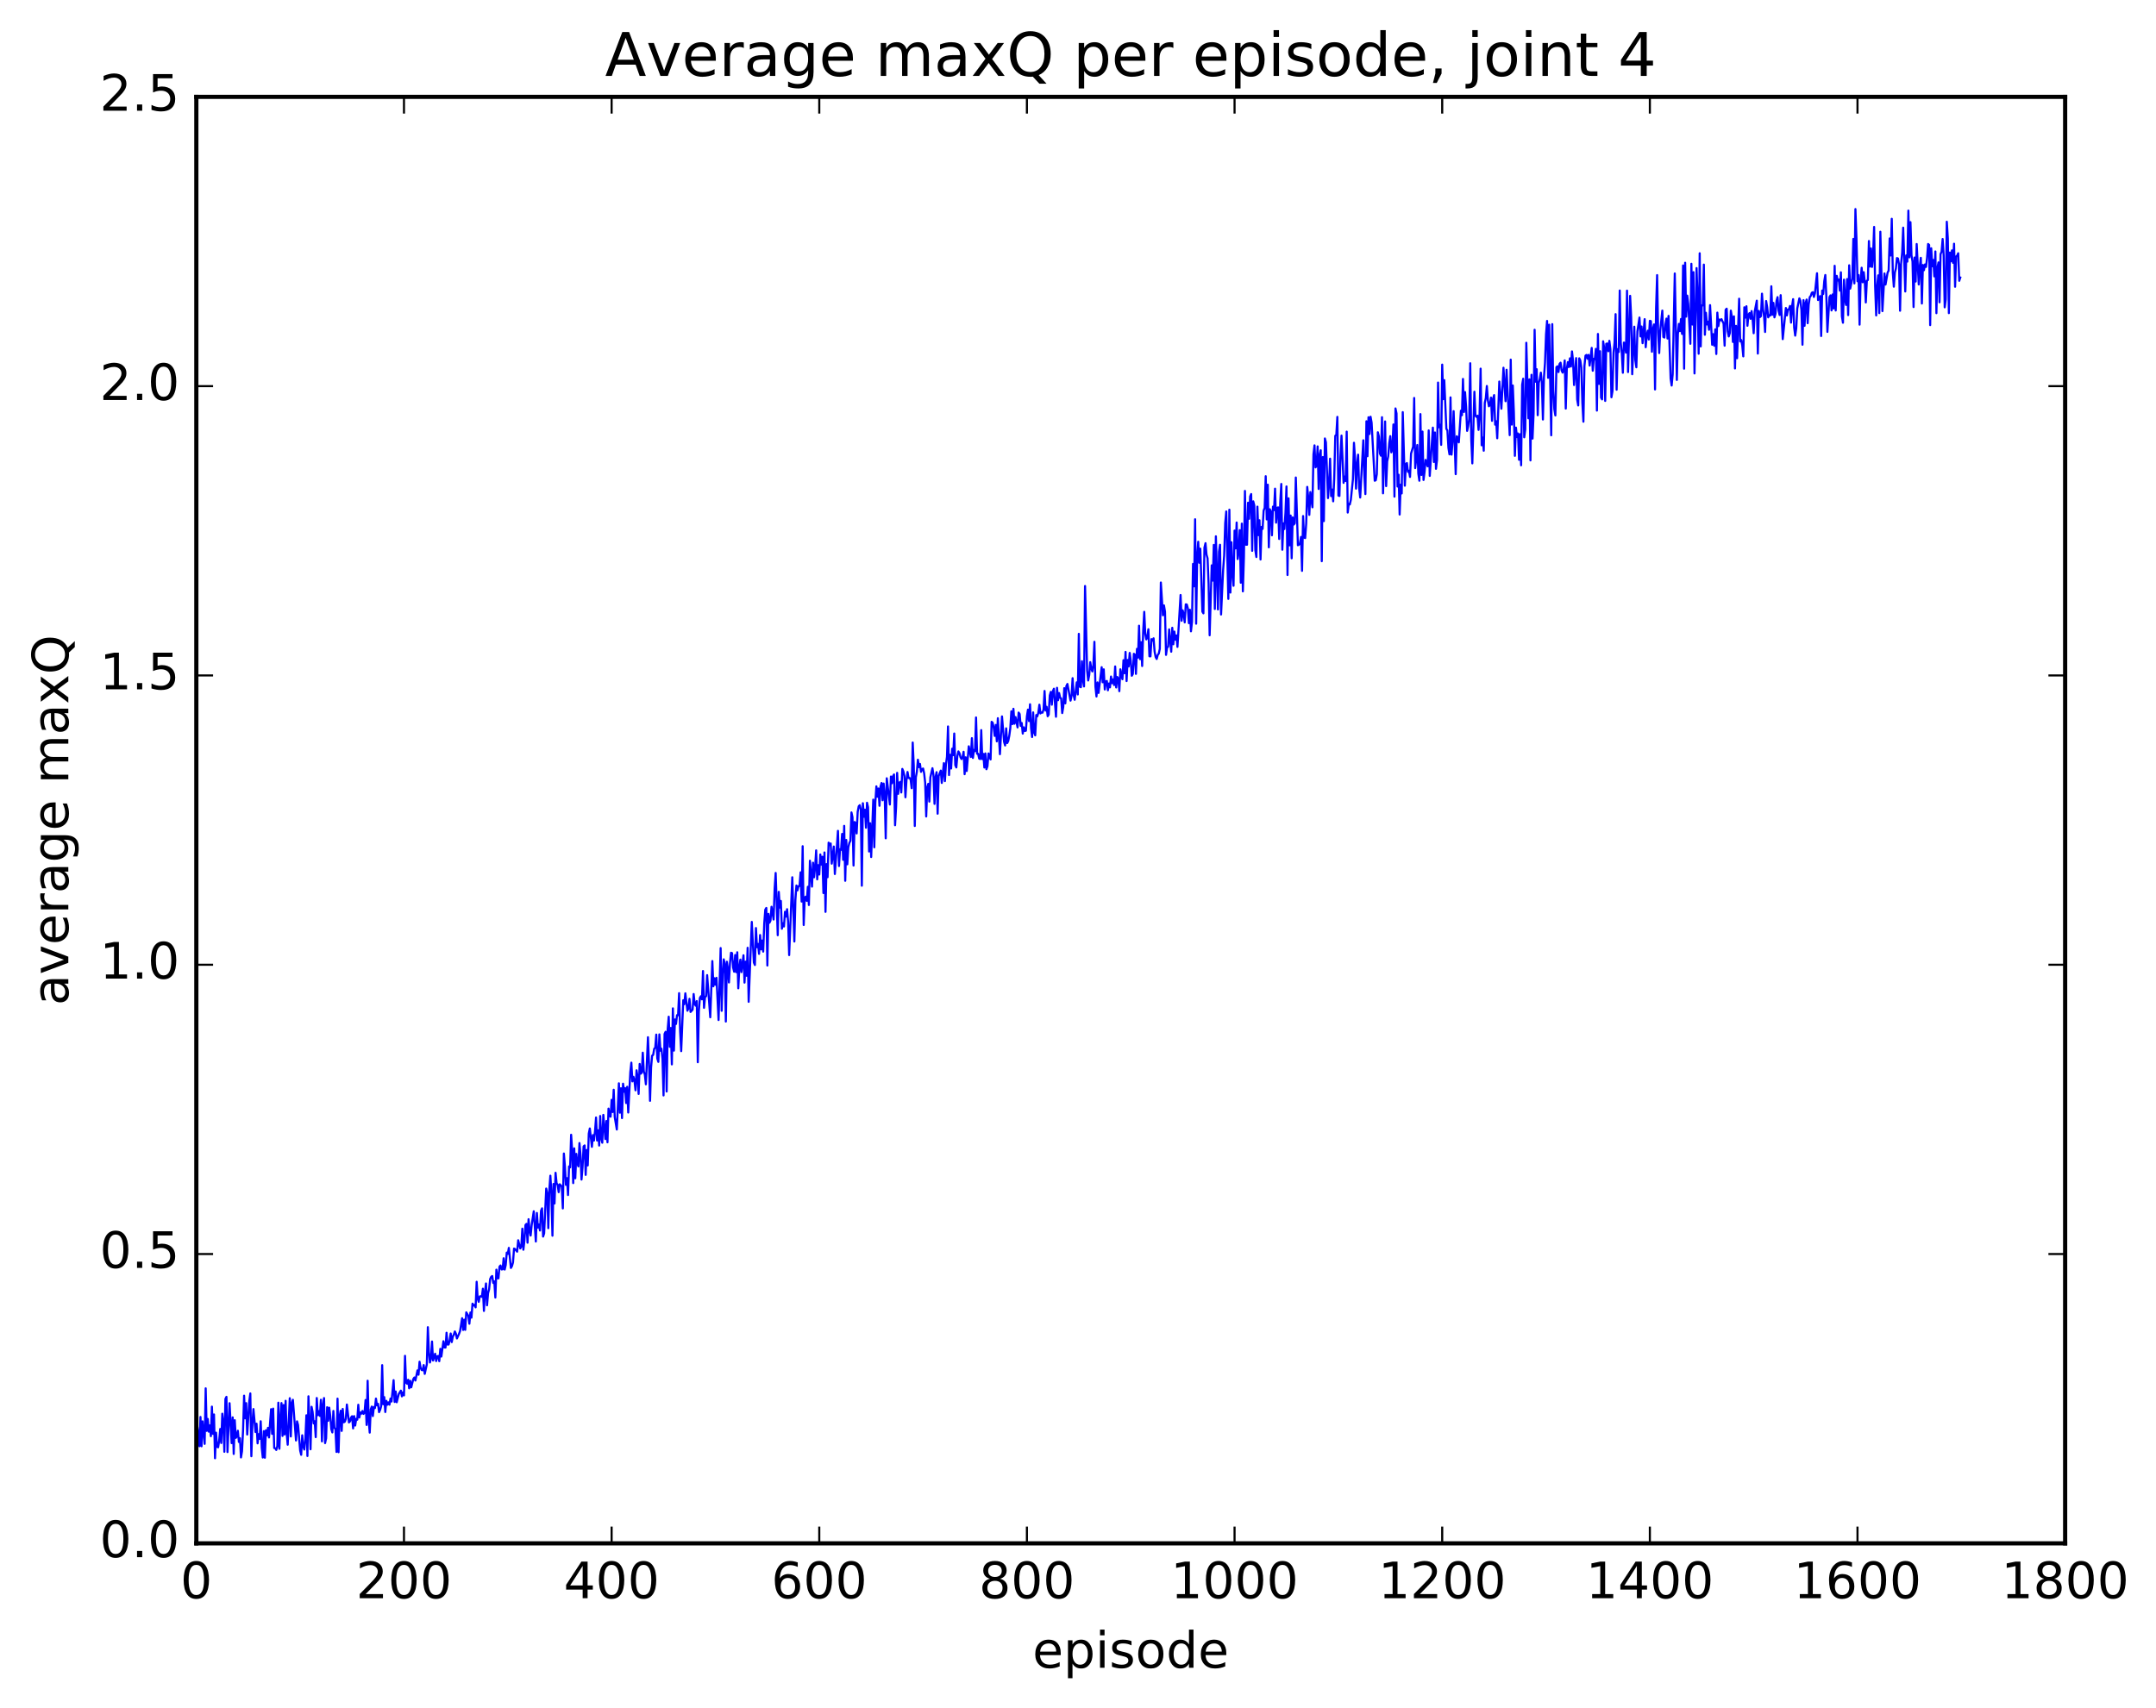 <?xml version="1.0" encoding="utf-8" standalone="no"?>
<!DOCTYPE svg PUBLIC "-//W3C//DTD SVG 1.1//EN"
  "http://www.w3.org/Graphics/SVG/1.1/DTD/svg11.dtd">
<!-- Created with matplotlib (http://matplotlib.org/) -->
<svg height="408pt" version="1.1" viewBox="0 0 515 408" width="515pt" xmlns="http://www.w3.org/2000/svg" xmlns:xlink="http://www.w3.org/1999/xlink">
 <defs>
  <style type="text/css">
*{stroke-linecap:butt;stroke-linejoin:round;stroke-miterlimit:100000;}
  </style>
 </defs>
 <g id="figure_1">
  <g id="patch_1">
   <path d="M 0 408.169 
L 515.768 408.169 
L 515.768 0 
L 0 0 
z
" style="fill:#ffffff;"/>
  </g>
  <g id="axes_1">
   <g id="patch_2">
    <path d="M 46.898 368.742 
L 493.298 368.742 
L 493.298 23.142 
L 46.898 23.142 
z
" style="fill:#ffffff;"/>
   </g>
   <g id="line2d_1">
    <path clip-path="url(#p3b4a890495)" d="M 46.898 339.194 
L 47.394 342.597 
L 47.642 345.541 
L 47.889 338.553 
L 48.138 345.552 
L 48.386 339.596 
L 48.882 344.981 
L 49.13 331.711 
L 49.377 341.875 
L 49.626 339.018 
L 49.873 342.065 
L 50.121 340.564 
L 50.37 343.141 
L 50.617 336.08 
L 50.865 342.589 
L 51.114 337.949 
L 51.361 348.415 
L 51.609 342.302 
L 51.858 345.696 
L 52.105 345.796 
L 52.353 344.196 
L 52.602 341.415 
L 52.849 344.772 
L 53.097 337.769 
L 53.346 339.78 
L 53.593 346.869 
L 53.842 334.247 
L 54.09 333.742 
L 54.337 346.937 
L 54.834 335.26 
L 55.33 344.804 
L 55.578 338.645 
L 55.825 347.389 
L 56.074 339.32 
L 56.322 343.55 
L 56.569 343.234 
L 56.818 341.841 
L 57.066 344.526 
L 57.313 343.624 
L 57.562 348.222 
L 57.809 346.752 
L 58.057 341.798 
L 58.306 333.464 
L 58.553 338.877 
L 58.801 335.246 
L 59.05 342.745 
L 59.545 334.784 
L 59.794 332.925 
L 60.041 347.928 
L 60.289 340.211 
L 60.538 336.663 
L 61.033 342.146 
L 61.282 340.154 
L 61.529 344.853 
L 61.778 342.653 
L 62.026 343.782 
L 62.273 339.578 
L 62.522 345.901 
L 62.77 348.244 
L 63.017 341.928 
L 63.266 348.289 
L 63.514 341.723 
L 63.761 342.96 
L 64.01 341.14 
L 64.257 343.448 
L 64.754 336.693 
L 65.001 342.584 
L 65.249 336.554 
L 65.498 345.971 
L 65.746 346.025 
L 65.993 346.433 
L 66.242 345.523 
L 66.49 335.137 
L 66.737 346.146 
L 66.986 339.111 
L 67.234 335.23 
L 67.481 343.084 
L 67.73 335.696 
L 67.978 342.727 
L 68.225 334.686 
L 68.474 342.462 
L 68.722 345.184 
L 69.218 334.066 
L 69.466 343.206 
L 69.713 335.199 
L 69.962 334.45 
L 70.706 344.163 
L 70.954 339.597 
L 71.201 340.476 
L 71.698 346.563 
L 71.945 347.592 
L 72.194 342.927 
L 72.442 345.588 
L 72.689 346.335 
L 72.938 343.869 
L 73.186 338.148 
L 73.433 347.874 
L 73.681 333.608 
L 74.177 346.27 
L 74.425 336.119 
L 74.674 337.358 
L 74.921 340.097 
L 75.169 339.579 
L 75.418 343.369 
L 75.665 334.021 
L 75.913 338.127 
L 76.162 337.155 
L 76.409 338.305 
L 76.657 334.443 
L 76.906 344.381 
L 77.153 335.723 
L 77.401 334.032 
L 77.65 344.797 
L 77.897 343.673 
L 78.145 336.217 
L 78.394 339.465 
L 78.641 336.332 
L 78.889 338.315 
L 79.138 341.466 
L 79.385 342.249 
L 79.633 337.111 
L 79.882 341.162 
L 80.129 341.42 
L 80.377 346.903 
L 80.626 334.169 
L 80.874 346.966 
L 81.121 338.404 
L 81.37 337.06 
L 81.618 341.885 
L 81.865 336.632 
L 82.114 339.822 
L 82.362 339.682 
L 82.609 338.998 
L 82.858 335.578 
L 83.353 339.853 
L 83.602 339.599 
L 83.85 338.684 
L 84.097 338.376 
L 84.346 341.284 
L 84.594 338.346 
L 84.841 340.602 
L 85.09 338.984 
L 85.338 339.206 
L 85.585 335.631 
L 85.834 338.68 
L 86.082 337.477 
L 86.329 337.758 
L 86.578 337.117 
L 86.826 337.818 
L 87.073 337.549 
L 87.322 334.498 
L 87.57 340.458 
L 87.817 329.892 
L 88.066 339.395 
L 88.314 342.289 
L 88.561 336.736 
L 88.809 336.07 
L 89.058 338.331 
L 89.305 336.176 
L 89.553 336.424 
L 89.802 334.158 
L 90.049 335.781 
L 90.297 335.409 
L 90.546 337.401 
L 90.793 336.867 
L 91.041 335.996 
L 91.29 326.167 
L 91.537 335.516 
L 91.785 333.808 
L 92.034 337.37 
L 92.281 334.694 
L 92.529 335.626 
L 92.778 335.057 
L 93.025 335.619 
L 93.273 334.155 
L 93.522 334.86 
L 94.017 329.757 
L 94.266 334.965 
L 94.513 332.467 
L 94.761 335.036 
L 95.257 333.065 
L 95.754 332.256 
L 96.001 333.629 
L 96.249 332.679 
L 96.498 333.396 
L 96.746 323.944 
L 96.993 330.355 
L 97.242 330.609 
L 97.49 329.655 
L 97.737 331.7 
L 97.986 329.911 
L 98.234 331.466 
L 98.73 329.481 
L 98.978 329.12 
L 99.225 329.842 
L 99.722 327.42 
L 99.969 328.455 
L 100.218 325.352 
L 100.466 326.793 
L 100.713 327.324 
L 100.962 327.391 
L 101.21 326.147 
L 101.457 328.253 
L 101.954 325.977 
L 102.201 317.098 
L 102.45 323.109 
L 102.698 325.532 
L 102.945 324.521 
L 103.194 320.524 
L 103.442 325.06 
L 103.938 323.442 
L 104.186 325.188 
L 104.433 324.055 
L 104.681 323.977 
L 104.93 325.222 
L 105.177 322.271 
L 105.425 324.117 
L 105.921 320.453 
L 106.169 321.949 
L 106.418 321.96 
L 106.665 318.428 
L 106.913 321.255 
L 107.162 321.237 
L 107.409 320.215 
L 107.657 318.606 
L 107.906 320.665 
L 108.153 319.37 
L 108.401 318.888 
L 108.65 318.122 
L 108.897 318.64 
L 109.145 319.79 
L 109.641 318.705 
L 109.889 318.042 
L 110.385 314.957 
L 110.633 317.758 
L 110.882 315.302 
L 111.129 317.736 
L 111.377 313.553 
L 111.874 314.391 
L 112.121 316.275 
L 112.37 313.587 
L 112.618 314.823 
L 112.865 311.481 
L 113.114 311.931 
L 113.362 311.76 
L 113.609 312.366 
L 113.858 306.248 
L 114.106 310.253 
L 114.353 311.044 
L 114.602 309.746 
L 114.85 309.696 
L 115.097 309.85 
L 115.346 307.904 
L 115.594 313.215 
L 115.841 308.699 
L 116.09 306.653 
L 116.338 311.866 
L 116.585 308.955 
L 116.834 308.051 
L 117.082 305.59 
L 117.329 305.065 
L 117.578 304.875 
L 117.826 306.529 
L 118.073 306.152 
L 118.322 310.013 
L 118.57 303.354 
L 118.817 305.411 
L 119.066 305.429 
L 119.314 302.635 
L 119.561 302.357 
L 119.809 303.305 
L 120.058 303.264 
L 120.305 300.63 
L 120.553 303.333 
L 120.802 302.241 
L 121.049 299.277 
L 121.297 299.589 
L 121.546 298.152 
L 122.041 302.944 
L 122.29 302.508 
L 122.537 301.632 
L 122.785 298.315 
L 123.034 298.444 
L 123.529 299.058 
L 123.778 296.328 
L 124.273 298.283 
L 124.522 297.823 
L 124.769 293.563 
L 125.017 298.593 
L 125.266 296.438 
L 125.513 292.691 
L 125.761 292.415 
L 126.01 296.915 
L 126.257 291.298 
L 126.505 293.993 
L 126.754 295.204 
L 127.001 292.684 
L 127.498 289.409 
L 127.993 296.632 
L 128.242 289.808 
L 128.489 293.303 
L 128.738 292.561 
L 128.986 294.003 
L 129.233 289.282 
L 129.482 288.702 
L 129.73 295.447 
L 129.977 294.682 
L 130.474 283.975 
L 130.721 285.109 
L 130.97 293.443 
L 131.218 284.245 
L 131.465 280.903 
L 131.714 285.205 
L 131.962 295.244 
L 132.209 282.879 
L 132.458 287.543 
L 132.706 280.209 
L 132.953 282.728 
L 133.202 283.072 
L 133.45 284.839 
L 133.697 282.954 
L 134.194 283.478 
L 134.441 288.72 
L 134.69 275.606 
L 134.938 278.604 
L 135.185 283.095 
L 135.434 281.489 
L 135.681 285.525 
L 135.929 278.685 
L 136.178 278.929 
L 136.425 271.125 
L 136.673 274.969 
L 136.922 282.673 
L 137.169 274.373 
L 137.417 281.526 
L 137.666 275.689 
L 137.913 278.019 
L 138.161 278.687 
L 138.41 273.109 
L 138.657 275.864 
L 138.905 281.828 
L 139.154 278.825 
L 139.401 273.897 
L 139.649 273.676 
L 139.898 280.715 
L 140.145 274.767 
L 140.393 278.452 
L 140.642 270.848 
L 140.889 269.619 
L 141.386 274.01 
L 141.633 271.2 
L 141.881 272.504 
L 142.13 270.276 
L 142.377 266.998 
L 142.625 272.495 
L 142.874 270.05 
L 143.121 273.703 
L 143.369 266.64 
L 143.618 272.021 
L 143.865 273.026 
L 144.113 266.376 
L 144.609 272.15 
L 144.857 267.832 
L 145.106 272.928 
L 145.353 264.875 
L 145.601 266.658 
L 145.85 266.808 
L 146.097 262.784 
L 146.345 265.681 
L 146.594 260.367 
L 146.841 266.884 
L 147.338 269.87 
L 147.833 258.829 
L 148.082 265.851 
L 148.329 260.008 
L 148.577 267.14 
L 148.826 258.92 
L 149.073 260.853 
L 149.321 259.968 
L 149.57 263.549 
L 149.817 259.661 
L 150.065 265.812 
L 150.561 256.158 
L 150.81 253.895 
L 151.058 258.374 
L 151.305 257.276 
L 151.554 258.182 
L 151.802 260.501 
L 152.049 255.722 
L 152.298 257.314 
L 152.546 261.369 
L 152.793 254.206 
L 153.042 256.539 
L 153.29 256.303 
L 153.537 251.516 
L 153.786 255.991 
L 154.034 256.762 
L 154.281 259.071 
L 154.778 247.82 
L 155.025 254.015 
L 155.274 263.016 
L 155.522 255.039 
L 155.769 252.229 
L 156.018 252.049 
L 156.266 250.571 
L 156.513 250.347 
L 156.762 247.193 
L 157.01 252.893 
L 157.257 253.709 
L 157.506 247.14 
L 157.754 251.05 
L 158.001 250.56 
L 158.25 252.985 
L 158.498 261.729 
L 158.745 247.04 
L 158.994 246.515 
L 159.242 260.787 
L 159.489 245.915 
L 159.738 242.918 
L 159.986 250.112 
L 160.233 245.614 
L 160.482 254.31 
L 160.73 240.92 
L 160.977 251.024 
L 161.226 243.575 
L 161.474 244.654 
L 161.721 242.549 
L 161.97 242.577 
L 162.218 237.291 
L 162.465 246.462 
L 162.714 251.146 
L 163.209 238.98 
L 163.458 239.94 
L 163.706 237.327 
L 164.202 241.489 
L 164.45 240.906 
L 164.697 238.645 
L 164.946 241.781 
L 165.441 241.248 
L 165.69 237.496 
L 165.938 239.838 
L 166.185 240.288 
L 166.434 239.18 
L 166.681 253.796 
L 166.929 241.683 
L 167.178 238.447 
L 167.425 238.025 
L 167.673 238.772 
L 167.922 232.004 
L 168.169 240.799 
L 168.417 238.186 
L 168.666 238.021 
L 168.913 232.982 
L 169.657 243.056 
L 170.154 229.622 
L 170.401 235.651 
L 170.649 233.72 
L 170.898 235.279 
L 171.145 233.626 
L 171.642 243.712 
L 172.137 226.518 
L 172.386 241.508 
L 172.633 232.712 
L 172.881 229.21 
L 173.13 230.387 
L 173.377 244.074 
L 173.625 229.781 
L 173.874 231.411 
L 174.121 234.739 
L 174.369 230.119 
L 174.618 227.635 
L 174.865 227.73 
L 175.113 231.155 
L 175.362 232.168 
L 175.609 228.179 
L 175.857 232.285 
L 176.106 227.522 
L 176.353 236.132 
L 176.601 231.158 
L 176.85 229.281 
L 177.097 232.263 
L 177.594 228.238 
L 177.841 234.772 
L 178.089 229.76 
L 178.338 233.136 
L 178.585 226.451 
L 178.833 239.359 
L 179.577 220.269 
L 180.073 229.967 
L 180.321 230.565 
L 180.57 221.734 
L 180.817 226.31 
L 181.065 225.526 
L 181.314 227.906 
L 181.561 223.406 
L 181.81 226.833 
L 182.058 224.716 
L 182.305 227.364 
L 182.554 220.601 
L 182.802 217.341 
L 183.049 216.934 
L 183.298 230.687 
L 183.546 218.348 
L 183.793 220.47 
L 184.042 219.96 
L 184.29 216.648 
L 184.786 219.697 
L 185.034 212.335 
L 185.281 208.573 
L 185.778 223.445 
L 186.025 213.085 
L 186.274 216.842 
L 186.522 215.261 
L 186.769 221.901 
L 187.018 220.578 
L 187.266 221.362 
L 187.513 217.844 
L 187.762 219.012 
L 188.01 217.228 
L 188.257 220.265 
L 188.506 228.195 
L 189.25 209.601 
L 189.745 224.953 
L 189.994 215.018 
L 190.242 211.568 
L 190.489 212.737 
L 190.738 211.738 
L 190.986 211.684 
L 191.233 208.42 
L 191.482 215.408 
L 191.73 202.182 
L 191.977 221.008 
L 192.226 214.452 
L 192.474 214.236 
L 192.721 215.253 
L 192.97 211.875 
L 193.218 216.231 
L 193.465 205.65 
L 193.962 211.835 
L 194.209 206.119 
L 194.458 209.605 
L 194.706 207.159 
L 194.953 203.177 
L 195.202 210.1 
L 195.45 206.703 
L 195.697 208.95 
L 195.946 204.154 
L 196.194 206.574 
L 196.441 204.695 
L 196.69 213.373 
L 196.938 203.672 
L 197.185 217.87 
L 197.434 206.463 
L 197.681 209.584 
L 197.929 201.328 
L 198.178 201.9 
L 198.425 201.527 
L 198.673 206.352 
L 199.169 202.259 
L 199.417 208.825 
L 199.913 202.084 
L 200.161 198.511 
L 200.41 206.915 
L 200.657 202.905 
L 200.905 203.054 
L 201.154 199.243 
L 201.401 205.437 
L 201.649 197.32 
L 201.898 210.443 
L 202.145 200.687 
L 202.393 206.512 
L 202.642 202.46 
L 202.889 201.388 
L 203.137 200.889 
L 203.386 194.109 
L 203.633 195.274 
L 203.881 206.798 
L 204.13 196.398 
L 204.377 196.622 
L 204.625 199.133 
L 204.874 193.968 
L 205.121 192.647 
L 205.369 192.377 
L 205.618 193.388 
L 205.865 211.618 
L 206.113 191.913 
L 206.362 195.149 
L 206.609 193.452 
L 206.857 197.759 
L 207.106 191.802 
L 207.353 192.875 
L 207.601 203.445 
L 207.85 196.684 
L 208.097 204.767 
L 208.594 191.052 
L 208.841 202.441 
L 209.089 191.741 
L 209.338 187.882 
L 209.585 190.373 
L 209.833 188.397 
L 210.082 192.526 
L 210.329 187.943 
L 210.577 187.079 
L 210.826 191.202 
L 211.073 187.218 
L 211.321 189.667 
L 211.57 200.292 
L 211.817 185.95 
L 212.561 192.219 
L 212.81 185.536 
L 213.058 187.145 
L 213.305 185.468 
L 213.554 185.038 
L 213.802 197.171 
L 214.049 192.807 
L 214.298 184.656 
L 214.546 189.668 
L 214.793 187.036 
L 215.042 186.804 
L 215.29 189.341 
L 215.537 183.717 
L 215.786 184.298 
L 216.034 185.395 
L 216.281 190.493 
L 216.53 186.38 
L 216.778 184.445 
L 217.025 185.88 
L 217.274 185.868 
L 217.522 186.284 
L 217.769 188.321 
L 218.018 177.41 
L 218.266 182.902 
L 218.513 197.351 
L 218.762 185.736 
L 219.01 184.356 
L 219.257 181.516 
L 219.506 183.291 
L 219.754 182.519 
L 220.001 184.417 
L 220.25 183.763 
L 220.498 183.619 
L 220.745 184.735 
L 220.994 187.005 
L 221.242 195.075 
L 221.489 188.11 
L 221.738 187.281 
L 221.986 191.524 
L 222.233 185.727 
L 222.73 183.545 
L 222.977 185.213 
L 223.226 192.065 
L 223.474 185.669 
L 223.721 184.488 
L 223.97 194.413 
L 224.218 185.402 
L 224.714 184.116 
L 224.962 187.068 
L 225.458 182.333 
L 225.706 186.63 
L 225.953 182.618 
L 226.202 180.83 
L 226.45 173.568 
L 226.697 185.176 
L 226.946 180.325 
L 227.194 183.615 
L 227.441 178.888 
L 227.69 180.431 
L 227.938 175.255 
L 228.185 182.808 
L 228.434 183.362 
L 228.681 180.655 
L 228.929 179.529 
L 229.178 179.929 
L 229.425 180.898 
L 229.673 181.355 
L 229.922 180.923 
L 230.169 179.621 
L 230.417 184.974 
L 230.666 180.932 
L 230.913 184.217 
L 231.41 178.31 
L 231.905 180.861 
L 232.154 176.363 
L 232.401 181.094 
L 232.649 179.165 
L 232.898 179.488 
L 233.145 171.419 
L 233.393 180.095 
L 233.642 180.095 
L 233.889 181.244 
L 234.137 181.359 
L 234.386 174.439 
L 234.633 181.362 
L 234.881 180.125 
L 235.13 183.379 
L 235.377 180.012 
L 235.625 183.787 
L 235.874 183.091 
L 236.121 180.017 
L 236.618 181.449 
L 236.865 172.462 
L 237.113 172.678 
L 237.362 173.846 
L 237.609 175.824 
L 237.857 173.204 
L 238.106 177.123 
L 238.353 171.599 
L 238.85 180.196 
L 239.345 171.17 
L 239.841 177.249 
L 240.089 178.109 
L 240.338 174.019 
L 240.585 177.539 
L 240.833 177.052 
L 241.082 175.807 
L 241.329 173.983 
L 241.577 169.948 
L 241.826 173.015 
L 242.073 169.351 
L 242.321 172.923 
L 242.57 171.32 
L 243.065 173.799 
L 243.314 170.251 
L 243.561 170.603 
L 243.81 173.441 
L 244.058 172.735 
L 244.305 175.272 
L 244.554 173.781 
L 244.802 174.649 
L 245.049 174.593 
L 245.298 171.134 
L 245.546 169.547 
L 245.793 172.289 
L 246.042 168.271 
L 246.29 173.949 
L 246.537 176.095 
L 246.786 170.208 
L 247.034 175.033 
L 247.281 175.694 
L 247.53 170.839 
L 247.778 171.151 
L 248.025 170.276 
L 248.274 168.374 
L 248.522 170.462 
L 248.769 170.2 
L 249.018 170.284 
L 249.266 169.536 
L 249.513 165.088 
L 249.762 169.767 
L 250.01 168.872 
L 250.257 171.13 
L 250.506 170.74 
L 250.754 166.164 
L 251.001 165.304 
L 251.25 168.372 
L 251.498 165.132 
L 251.745 164.552 
L 252.242 171.25 
L 252.489 164.33 
L 252.738 167.301 
L 252.986 165.586 
L 253.233 166.72 
L 253.482 166.867 
L 253.73 170.371 
L 253.977 168.921 
L 254.226 164.416 
L 254.474 168.05 
L 254.721 163.921 
L 254.97 163.417 
L 255.714 167.403 
L 255.962 166.252 
L 256.209 162.032 
L 256.457 166.074 
L 256.705 167.197 
L 257.202 163.029 
L 257.45 165.926 
L 257.697 151.441 
L 257.945 164.075 
L 258.193 164.194 
L 258.442 157.978 
L 258.69 162.59 
L 258.938 164.009 
L 259.185 140.016 
L 259.682 160.207 
L 259.93 162.586 
L 260.178 161.299 
L 260.425 158.209 
L 260.673 159.718 
L 260.921 160.424 
L 261.17 158.922 
L 261.418 153.341 
L 261.666 164.068 
L 261.913 166.407 
L 262.161 163.044 
L 262.409 165.56 
L 263.154 159.409 
L 263.401 163.015 
L 263.649 159.92 
L 263.897 164.731 
L 264.146 162.802 
L 264.394 162.703 
L 264.642 164.922 
L 264.889 163.306 
L 265.137 164.223 
L 265.385 161.643 
L 265.634 163.233 
L 265.882 162.322 
L 266.13 163.685 
L 266.377 159.233 
L 266.625 164.253 
L 266.873 161.747 
L 267.122 162.093 
L 267.37 165.142 
L 267.618 159.915 
L 267.865 161.456 
L 268.113 162.287 
L 268.361 157.738 
L 268.61 160.854 
L 268.858 155.756 
L 269.106 162.725 
L 269.353 157.686 
L 269.601 159.232 
L 269.849 156 
L 270.098 157.885 
L 270.346 161.453 
L 270.594 161.041 
L 270.841 156.213 
L 271.089 156.412 
L 271.337 161.004 
L 271.586 155.026 
L 271.834 157.123 
L 272.082 149.498 
L 272.329 157.494 
L 272.577 153.422 
L 272.825 159.126 
L 273.074 150.743 
L 273.322 146.184 
L 273.57 151.444 
L 273.817 152.774 
L 274.065 152.166 
L 274.313 150.338 
L 274.562 156.805 
L 274.81 156.827 
L 275.058 152.704 
L 275.305 153.05 
L 275.553 152.51 
L 275.801 155.704 
L 276.05 156.994 
L 276.298 157.45 
L 276.546 156.49 
L 276.793 156.168 
L 277.041 155.022 
L 277.289 139.174 
L 277.786 147.006 
L 278.034 144.648 
L 278.281 146.149 
L 278.529 156.468 
L 278.777 154.689 
L 279.026 154.511 
L 279.274 150.372 
L 279.769 155.707 
L 280.017 149.99 
L 280.265 153.935 
L 280.514 150.895 
L 280.762 152.833 
L 281.01 151.829 
L 281.257 154.56 
L 282.002 142.16 
L 282.25 148.316 
L 282.498 145.812 
L 282.745 146.742 
L 282.993 148.705 
L 283.241 144.391 
L 283.49 144.432 
L 283.738 145.339 
L 283.986 148.89 
L 284.233 145.684 
L 284.481 150.839 
L 284.729 148.553 
L 284.978 134.729 
L 285.226 140.089 
L 285.474 124.063 
L 285.721 149.019 
L 285.969 133.159 
L 286.217 129.44 
L 286.466 134.456 
L 286.714 131.085 
L 287.209 146.131 
L 287.457 146.539 
L 287.705 130.825 
L 287.954 129.78 
L 288.202 132.535 
L 288.45 133.404 
L 288.697 139.508 
L 288.945 151.783 
L 289.442 135.073 
L 289.69 138.723 
L 289.938 130.194 
L 290.185 145.505 
L 290.433 128.139 
L 290.93 145.603 
L 291.178 131.81 
L 291.425 130.16 
L 291.673 146.817 
L 292.17 136.097 
L 292.418 132.735 
L 292.666 124.942 
L 292.913 122.2 
L 293.409 143.087 
L 293.658 121.779 
L 293.906 141.575 
L 294.154 129.547 
L 294.401 137.01 
L 294.649 139.958 
L 294.897 126.766 
L 295.146 131.023 
L 295.394 124.843 
L 295.642 133.568 
L 295.889 131.639 
L 296.137 126.658 
L 296.385 139.223 
L 296.634 125.11 
L 296.882 141.291 
L 297.13 133.234 
L 297.377 117.294 
L 297.625 130.147 
L 297.873 130.148 
L 298.122 120.11 
L 298.37 123.949 
L 298.618 118.62 
L 298.865 118.039 
L 299.113 131.608 
L 299.361 119.785 
L 299.61 120.76 
L 299.858 131.432 
L 300.106 133.088 
L 300.353 121.05 
L 300.601 127.859 
L 300.849 124.304 
L 301.098 133.674 
L 301.346 125.879 
L 301.594 126.376 
L 301.841 121.995 
L 302.089 121.347 
L 302.337 113.779 
L 302.586 124.105 
L 302.834 115.804 
L 303.082 130.767 
L 303.329 121.673 
L 303.577 122.221 
L 303.825 127.894 
L 304.074 121.041 
L 304.322 121.883 
L 304.57 116.757 
L 304.817 124.878 
L 305.065 121.334 
L 305.313 121.225 
L 305.562 128.777 
L 305.81 120.018 
L 306.058 115.627 
L 306.305 131.345 
L 306.553 125.044 
L 306.801 126.407 
L 307.05 122.559 
L 307.298 116.225 
L 307.546 137.382 
L 307.793 119.06 
L 308.041 130.296 
L 308.289 123.17 
L 308.538 133.39 
L 308.786 123.615 
L 309.034 125.337 
L 309.281 125.039 
L 309.529 114.09 
L 310.026 130.267 
L 310.274 130.151 
L 310.522 129.823 
L 310.769 128.289 
L 311.017 136.392 
L 311.265 123.296 
L 311.514 128.455 
L 311.762 128.557 
L 312.01 125.093 
L 312.257 116.33 
L 312.505 118.927 
L 312.753 123.017 
L 313.002 117.562 
L 313.498 121.21 
L 313.745 108.559 
L 313.993 106.407 
L 314.241 111.671 
L 314.49 111.319 
L 314.738 106.659 
L 314.986 116.83 
L 315.233 108.761 
L 315.481 107.579 
L 315.729 134.084 
L 315.978 109.197 
L 316.226 124.51 
L 316.474 104.757 
L 316.721 105.683 
L 317.217 119.005 
L 317.466 115.761 
L 317.714 109.59 
L 317.962 118.531 
L 318.209 116.967 
L 318.457 119.78 
L 318.705 114.398 
L 318.954 104.125 
L 319.202 103.914 
L 319.45 99.604 
L 319.697 118.402 
L 319.945 118.501 
L 320.193 109.045 
L 320.442 104.079 
L 320.938 115.371 
L 321.185 113.864 
L 321.433 114.919 
L 321.682 103.129 
L 321.93 122.46 
L 322.178 120.366 
L 322.425 120.527 
L 322.673 119.423 
L 323.17 114.533 
L 323.418 105.791 
L 323.666 109.398 
L 323.913 116.75 
L 324.161 110.938 
L 324.409 108.633 
L 324.658 116.538 
L 324.906 118.869 
L 325.649 105.193 
L 325.897 113.49 
L 326.146 118.051 
L 326.394 100.647 
L 326.642 109.007 
L 326.889 99.694 
L 327.137 103.696 
L 327.385 99.569 
L 327.634 100.982 
L 328.377 114.861 
L 328.625 114.744 
L 328.873 113.295 
L 329.122 103.28 
L 329.37 104.259 
L 329.618 108.374 
L 329.865 108.88 
L 330.113 99.68 
L 330.361 117.869 
L 330.858 100.695 
L 331.106 116.148 
L 331.353 110.251 
L 331.601 109.034 
L 331.849 105.862 
L 332.098 104.204 
L 332.346 108.076 
L 332.594 107.206 
L 332.841 101.414 
L 333.089 118.662 
L 333.337 97.585 
L 333.586 98.794 
L 333.834 116.241 
L 334.082 113.419 
L 334.329 122.935 
L 334.577 115.787 
L 334.825 117.892 
L 335.074 98.473 
L 335.57 116.046 
L 335.817 110.864 
L 336.065 110.64 
L 336.313 112.734 
L 336.562 112.472 
L 336.81 113.949 
L 337.058 108.366 
L 337.553 106.721 
L 337.801 95.086 
L 338.05 111.849 
L 338.298 109.684 
L 338.546 106.316 
L 338.793 113.139 
L 339.041 114.861 
L 339.289 98.935 
L 339.538 113.473 
L 339.786 103.116 
L 340.034 114.677 
L 340.281 112.762 
L 340.529 109.887 
L 341.026 111.424 
L 341.274 102.837 
L 341.522 113.704 
L 342.265 102.175 
L 342.514 110.377 
L 342.762 103.325 
L 343.01 112.011 
L 343.257 109.876 
L 343.505 91.403 
L 343.753 102.096 
L 344.002 101.481 
L 344.25 106.287 
L 344.498 87.116 
L 344.745 95.369 
L 344.993 90.821 
L 345.49 102.469 
L 345.738 102.832 
L 345.986 107.02 
L 346.233 108.563 
L 346.481 94.946 
L 346.729 108.62 
L 346.978 105.394 
L 347.226 98.234 
L 347.721 113.291 
L 347.969 104.231 
L 348.217 104.649 
L 348.466 105.689 
L 348.962 98.127 
L 349.209 99.207 
L 349.457 90.539 
L 349.705 98.426 
L 349.954 93.681 
L 350.202 97.171 
L 350.45 102.949 
L 350.697 101.852 
L 350.945 100.149 
L 351.193 86.786 
L 351.442 105.07 
L 351.69 110.712 
L 352.185 93.591 
L 352.433 99.318 
L 352.682 99.611 
L 352.93 99.314 
L 353.178 102.711 
L 353.425 98.898 
L 353.673 88.079 
L 353.921 106.386 
L 354.17 104.544 
L 354.418 107.687 
L 354.666 96.25 
L 354.913 95.123 
L 355.161 92.224 
L 355.409 95.656 
L 355.658 97.07 
L 355.906 96.644 
L 356.154 94.993 
L 356.401 100.548 
L 356.649 95.337 
L 356.897 94.397 
L 357.146 101.464 
L 357.394 100.639 
L 357.642 104.712 
L 358.137 91.159 
L 358.634 97.647 
L 359.13 87.863 
L 359.625 95.854 
L 359.873 88.342 
L 360.618 103.966 
L 360.865 85.93 
L 361.113 101.451 
L 361.361 92.102 
L 361.61 98.385 
L 361.858 108.91 
L 362.106 102.171 
L 362.353 104.422 
L 362.601 103.567 
L 362.849 109.851 
L 363.098 103.74 
L 363.346 111.167 
L 363.594 91.912 
L 363.841 90.489 
L 364.089 104.484 
L 364.337 102.592 
L 364.586 81.897 
L 365.082 99.944 
L 365.329 90.631 
L 365.577 109.998 
L 365.825 89.544 
L 366.074 104.793 
L 366.322 98.9 
L 366.57 78.788 
L 366.817 91.203 
L 367.065 88.21 
L 367.313 99.203 
L 367.562 91.474 
L 367.81 90.537 
L 368.058 89.034 
L 368.305 91.448 
L 368.553 100.23 
L 368.801 90.193 
L 369.05 86.736 
L 369.298 79.886 
L 369.546 76.68 
L 369.793 90.274 
L 370.041 77.573 
L 370.538 104.003 
L 370.786 77.444 
L 371.034 93.38 
L 371.281 97.764 
L 371.529 99.265 
L 371.777 87.739 
L 372.026 87.515 
L 372.274 88.894 
L 372.522 86.957 
L 372.769 86.653 
L 373.017 88.521 
L 373.265 89.03 
L 373.514 88.201 
L 373.762 86.111 
L 374.01 97.62 
L 374.257 88.156 
L 374.505 86.523 
L 374.753 87.699 
L 375.002 85.615 
L 375.25 87.573 
L 375.498 83.96 
L 375.745 86.18 
L 375.993 91.997 
L 376.49 85.564 
L 376.738 95.452 
L 376.986 96.873 
L 377.233 85.612 
L 377.481 86.117 
L 377.729 87.816 
L 377.978 96.229 
L 378.226 100.754 
L 378.474 87.428 
L 378.721 84.971 
L 378.969 84.799 
L 379.217 85.715 
L 379.466 84.79 
L 379.714 87.347 
L 380.209 83.129 
L 380.457 88.58 
L 380.705 85.726 
L 380.954 85.831 
L 381.202 83.356 
L 381.45 98.1 
L 381.697 79.791 
L 381.945 91.73 
L 382.193 83.918 
L 382.442 95.014 
L 382.69 95.427 
L 382.938 81.542 
L 383.185 83.066 
L 383.433 95.788 
L 383.682 82.131 
L 383.93 82.073 
L 384.178 83.921 
L 384.425 81.427 
L 384.673 83.425 
L 384.921 94.918 
L 385.17 93.447 
L 385.418 84.303 
L 385.666 81.83 
L 385.913 75.057 
L 386.161 93.113 
L 386.409 83.407 
L 386.658 84.103 
L 386.906 69.41 
L 387.154 81.932 
L 387.401 84.424 
L 387.649 89.064 
L 387.897 81.847 
L 388.146 81.981 
L 388.394 84.254 
L 388.642 69.44 
L 388.889 88.895 
L 389.385 70.683 
L 389.634 75.83 
L 389.882 89.415 
L 390.377 78.054 
L 390.625 85.99 
L 390.873 87.759 
L 391.122 79.168 
L 391.618 75.872 
L 391.865 80.384 
L 392.113 78.006 
L 392.361 81.994 
L 392.858 76.251 
L 393.106 82.962 
L 393.353 80.126 
L 393.601 79.009 
L 393.849 81.12 
L 394.098 76.649 
L 394.346 76.733 
L 394.594 84.04 
L 394.841 78.551 
L 395.089 77.509 
L 395.337 93.048 
L 395.586 73.651 
L 395.834 65.728 
L 396.082 79.496 
L 396.329 84.356 
L 396.577 78.997 
L 397.074 74.209 
L 397.322 80.505 
L 397.57 80.652 
L 397.817 77.53 
L 398.065 76.119 
L 398.313 80.881 
L 398.562 75.471 
L 399.058 90.466 
L 399.305 92.112 
L 399.553 89.383 
L 400.05 65.34 
L 400.546 90.779 
L 400.793 79.787 
L 401.041 77.387 
L 401.289 79.123 
L 401.538 76.213 
L 401.786 79.782 
L 402.034 63.424 
L 402.281 88.089 
L 402.529 62.776 
L 402.777 75.657 
L 403.026 70.633 
L 403.274 72.623 
L 403.769 82.14 
L 404.017 63.019 
L 404.265 77.539 
L 404.514 65.021 
L 404.762 89.222 
L 405.257 64.051 
L 405.505 71.449 
L 405.753 84.516 
L 406.002 60.511 
L 406.25 82.767 
L 406.498 72.961 
L 406.745 72.979 
L 406.993 63.223 
L 407.241 79.983 
L 407.49 74.726 
L 407.738 77.517 
L 407.986 76.857 
L 408.233 78.789 
L 408.481 72.903 
L 408.978 82.365 
L 409.226 79.838 
L 409.474 82.6 
L 409.721 78.695 
L 409.969 84.578 
L 410.217 74.697 
L 410.466 77.919 
L 410.714 76.343 
L 410.962 76.536 
L 411.209 76.255 
L 411.705 77.294 
L 411.954 82.59 
L 412.202 74.007 
L 412.45 73.753 
L 412.697 79.116 
L 412.945 80.385 
L 413.193 79.595 
L 413.442 74.22 
L 413.69 75.748 
L 413.938 81.697 
L 414.185 75.583 
L 414.433 88.034 
L 414.682 77.849 
L 414.93 85.591 
L 415.425 71.369 
L 415.673 81.582 
L 415.921 81.234 
L 416.17 82.558 
L 416.418 85.149 
L 416.666 73.423 
L 416.913 75.887 
L 417.161 73.172 
L 417.409 77.834 
L 417.658 75.195 
L 417.906 74.802 
L 418.154 76.173 
L 418.401 74.323 
L 418.649 76.329 
L 418.897 79.613 
L 419.146 74.421 
L 419.642 71.837 
L 419.889 84.478 
L 420.137 74.289 
L 420.385 75.77 
L 420.634 75.55 
L 420.882 70.167 
L 421.13 73.838 
L 421.377 75.585 
L 421.625 79.318 
L 421.873 71.92 
L 422.122 73.39 
L 422.37 75.821 
L 422.618 75.298 
L 422.865 75.391 
L 423.113 68.402 
L 423.361 75.215 
L 423.61 72.362 
L 423.858 75.825 
L 424.106 74.954 
L 424.353 71.872 
L 424.601 70.994 
L 424.849 74.273 
L 425.098 75.265 
L 425.346 70.52 
L 425.841 81.029 
L 426.586 73.586 
L 426.834 75.372 
L 427.082 73.96 
L 427.329 73.883 
L 427.577 73.097 
L 427.825 77.08 
L 428.074 73.099 
L 428.322 71.477 
L 428.57 78.239 
L 428.817 80.19 
L 429.065 78.476 
L 429.313 73.694 
L 429.81 71.282 
L 430.058 71.861 
L 430.305 74.062 
L 430.553 82.364 
L 430.801 71.708 
L 431.05 77.846 
L 431.298 72.404 
L 431.546 71.568 
L 431.793 77.221 
L 432.041 72.785 
L 432.289 71 
L 432.538 70.7 
L 432.786 69.943 
L 433.034 69.818 
L 433.281 70.949 
L 433.529 70.072 
L 434.026 65.285 
L 434.274 71.686 
L 434.769 70.746 
L 435.017 80.285 
L 435.265 69.418 
L 435.514 70.243 
L 435.762 67.148 
L 436.01 65.708 
L 436.257 70.918 
L 436.505 79.301 
L 437.002 70.985 
L 437.25 70.576 
L 437.498 74.169 
L 437.745 70.351 
L 437.993 73.7 
L 438.241 63.506 
L 438.49 74.186 
L 438.738 65.9 
L 438.986 67.026 
L 439.233 66.788 
L 439.481 69.442 
L 439.729 65.059 
L 439.978 75.606 
L 440.226 77.111 
L 440.474 66.819 
L 440.721 71.483 
L 440.969 72.859 
L 441.217 66.671 
L 441.466 75.288 
L 441.714 63.384 
L 441.962 68.957 
L 442.457 66.562 
L 442.705 57.077 
L 442.954 67.712 
L 443.202 49.953 
L 443.45 56.873 
L 443.697 67.197 
L 443.945 65.718 
L 444.193 77.57 
L 444.442 66.99 
L 444.69 63.975 
L 444.938 67.446 
L 445.185 65.021 
L 445.433 67.223 
L 445.682 72.259 
L 445.93 67.09 
L 446.178 66.889 
L 446.425 57.583 
L 446.673 63.694 
L 446.921 59.361 
L 447.17 63.782 
L 447.418 61.006 
L 447.666 54.217 
L 447.913 68.402 
L 448.161 75.364 
L 448.409 68.179 
L 448.658 65.782 
L 448.906 74.807 
L 449.154 55.37 
L 449.649 74.336 
L 450.146 65.339 
L 450.394 67.994 
L 450.889 65.141 
L 451.137 64.639 
L 451.385 56.964 
L 451.634 61.043 
L 451.882 52.274 
L 452.13 65.142 
L 452.377 68.5 
L 452.625 65.076 
L 452.873 64.119 
L 453.122 61.654 
L 453.37 61.765 
L 453.618 63.209 
L 453.865 74.243 
L 454.113 62.993 
L 454.361 60.412 
L 454.61 54.394 
L 455.106 69.64 
L 455.353 61.01 
L 455.601 62.507 
L 455.849 50.318 
L 456.098 61.486 
L 456.346 53.074 
L 456.594 60.992 
L 456.841 62.488 
L 457.089 73.363 
L 457.337 61.525 
L 457.586 67.272 
L 457.834 58.3 
L 458.329 67.962 
L 458.577 63.575 
L 458.825 61.6 
L 459.074 72.515 
L 459.322 63.308 
L 459.57 64.566 
L 459.817 63.18 
L 460.065 63.774 
L 460.313 61.651 
L 460.562 58.295 
L 460.81 58.521 
L 461.058 77.677 
L 461.305 59.314 
L 461.553 63.629 
L 461.801 62.1 
L 462.05 66.036 
L 462.298 60.078 
L 462.546 74.823 
L 462.793 63.995 
L 463.041 62.693 
L 463.289 72.229 
L 463.538 60.727 
L 463.786 60.122 
L 464.034 57.099 
L 464.281 61.114 
L 464.529 73.429 
L 464.777 71.524 
L 465.026 52.977 
L 465.274 56.951 
L 465.522 74.815 
L 465.769 60.333 
L 466.017 62.433 
L 466.265 59.819 
L 466.514 62.792 
L 466.762 58.23 
L 467.01 68.517 
L 467.257 61.279 
L 467.505 61.076 
L 467.753 60.508 
L 468.002 67.093 
L 468.25 66.307 
L 468.25 66.307 
" style="fill:none;stroke:#0000ff;stroke-linecap:square;stroke-width:0.5;"/>
   </g>
   <g id="patch_3">
    <path d="M 46.898 23.142 
L 493.298 23.142 
" style="fill:none;stroke:#000000;stroke-linecap:square;stroke-linejoin:miter;"/>
   </g>
   <g id="patch_4">
    <path d="M 46.898 368.742 
L 46.898 23.142 
" style="fill:none;stroke:#000000;stroke-linecap:square;stroke-linejoin:miter;"/>
   </g>
   <g id="patch_5">
    <path d="M 46.898 368.742 
L 493.298 368.742 
" style="fill:none;stroke:#000000;stroke-linecap:square;stroke-linejoin:miter;"/>
   </g>
   <g id="patch_6">
    <path d="M 493.298 368.742 
L 493.298 23.142 
" style="fill:none;stroke:#000000;stroke-linecap:square;stroke-linejoin:miter;"/>
   </g>
   <g id="matplotlib.axis_1">
    <g id="xtick_1">
     <g id="line2d_2">
      <defs>
       <path d="M 0 0 
L 0 -4 
" id="m1ee289f258" style="stroke:#000000;stroke-width:0.5;"/>
      </defs>
      <g>
       <use style="stroke:#000000;stroke-width:0.5;" x="46.898" xlink:href="#m1ee289f258" y="368.742"/>
      </g>
     </g>
     <g id="line2d_3">
      <defs>
       <path d="M 0 0 
L 0 4 
" id="m14b2fbc160" style="stroke:#000000;stroke-width:0.5;"/>
      </defs>
      <g>
       <use style="stroke:#000000;stroke-width:0.5;" x="46.898" xlink:href="#m14b2fbc160" y="23.142"/>
      </g>
     </g>
     <g id="text_1">
      <!-- 0 -->
      <defs>
       <path d="M 31.781 66.406 
Q 24.172 66.406 20.328 58.906 
Q 16.5 51.422 16.5 36.375 
Q 16.5 21.391 20.328 13.891 
Q 24.172 6.391 31.781 6.391 
Q 39.453 6.391 43.281 13.891 
Q 47.125 21.391 47.125 36.375 
Q 47.125 51.422 43.281 58.906 
Q 39.453 66.406 31.781 66.406 
M 31.781 74.219 
Q 44.047 74.219 50.516 64.516 
Q 56.984 54.828 56.984 36.375 
Q 56.984 17.969 50.516 8.266 
Q 44.047 -1.422 31.781 -1.422 
Q 19.531 -1.422 13.062 8.266 
Q 6.594 17.969 6.594 36.375 
Q 6.594 54.828 13.062 64.516 
Q 19.531 74.219 31.781 74.219 
" id="BitstreamVeraSans-Roman-30"/>
      </defs>
      <g transform="translate(43.08 381.86)scale(0.12 -0.12)">
       <use xlink:href="#BitstreamVeraSans-Roman-30"/>
      </g>
     </g>
    </g>
    <g id="xtick_2">
     <g id="line2d_4">
      <g>
       <use style="stroke:#000000;stroke-width:0.5;" x="96.498" xlink:href="#m1ee289f258" y="368.742"/>
      </g>
     </g>
     <g id="line2d_5">
      <g>
       <use style="stroke:#000000;stroke-width:0.5;" x="96.498" xlink:href="#m14b2fbc160" y="23.142"/>
      </g>
     </g>
     <g id="text_2">
      <!-- 200 -->
      <defs>
       <path d="M 19.188 8.297 
L 53.609 8.297 
L 53.609 0 
L 7.328 0 
L 7.328 8.297 
Q 12.938 14.109 22.625 23.891 
Q 32.328 33.688 34.812 36.531 
Q 39.547 41.844 41.422 45.531 
Q 43.312 49.219 43.312 52.781 
Q 43.312 58.594 39.234 62.25 
Q 35.156 65.922 28.609 65.922 
Q 23.969 65.922 18.812 64.312 
Q 13.672 62.703 7.812 59.422 
L 7.812 69.391 
Q 13.766 71.781 18.938 73 
Q 24.125 74.219 28.422 74.219 
Q 39.75 74.219 46.484 68.547 
Q 53.219 62.891 53.219 53.422 
Q 53.219 48.922 51.531 44.891 
Q 49.859 40.875 45.406 35.406 
Q 44.188 33.984 37.641 27.219 
Q 31.109 20.453 19.188 8.297 
" id="BitstreamVeraSans-Roman-32"/>
      </defs>
      <g transform="translate(85.045 381.86)scale(0.12 -0.12)">
       <use xlink:href="#BitstreamVeraSans-Roman-32"/>
       <use x="63.623" xlink:href="#BitstreamVeraSans-Roman-30"/>
       <use x="127.246" xlink:href="#BitstreamVeraSans-Roman-30"/>
      </g>
     </g>
    </g>
    <g id="xtick_3">
     <g id="line2d_6">
      <g>
       <use style="stroke:#000000;stroke-width:0.5;" x="146.097" xlink:href="#m1ee289f258" y="368.742"/>
      </g>
     </g>
     <g id="line2d_7">
      <g>
       <use style="stroke:#000000;stroke-width:0.5;" x="146.097" xlink:href="#m14b2fbc160" y="23.142"/>
      </g>
     </g>
     <g id="text_3">
      <!-- 400 -->
      <defs>
       <path d="M 37.797 64.312 
L 12.891 25.391 
L 37.797 25.391 
z
M 35.203 72.906 
L 47.609 72.906 
L 47.609 25.391 
L 58.016 25.391 
L 58.016 17.188 
L 47.609 17.188 
L 47.609 0 
L 37.797 0 
L 37.797 17.188 
L 4.891 17.188 
L 4.891 26.703 
z
" id="BitstreamVeraSans-Roman-34"/>
      </defs>
      <g transform="translate(134.645 381.86)scale(0.12 -0.12)">
       <use xlink:href="#BitstreamVeraSans-Roman-34"/>
       <use x="63.623" xlink:href="#BitstreamVeraSans-Roman-30"/>
       <use x="127.246" xlink:href="#BitstreamVeraSans-Roman-30"/>
      </g>
     </g>
    </g>
    <g id="xtick_4">
     <g id="line2d_8">
      <g>
       <use style="stroke:#000000;stroke-width:0.5;" x="195.697" xlink:href="#m1ee289f258" y="368.742"/>
      </g>
     </g>
     <g id="line2d_9">
      <g>
       <use style="stroke:#000000;stroke-width:0.5;" x="195.697" xlink:href="#m14b2fbc160" y="23.142"/>
      </g>
     </g>
     <g id="text_4">
      <!-- 600 -->
      <defs>
       <path d="M 33.016 40.375 
Q 26.375 40.375 22.484 35.828 
Q 18.609 31.297 18.609 23.391 
Q 18.609 15.531 22.484 10.953 
Q 26.375 6.391 33.016 6.391 
Q 39.656 6.391 43.531 10.953 
Q 47.406 15.531 47.406 23.391 
Q 47.406 31.297 43.531 35.828 
Q 39.656 40.375 33.016 40.375 
M 52.594 71.297 
L 52.594 62.312 
Q 48.875 64.062 45.094 64.984 
Q 41.312 65.922 37.594 65.922 
Q 27.828 65.922 22.672 59.328 
Q 17.531 52.734 16.797 39.406 
Q 19.672 43.656 24.016 45.922 
Q 28.375 48.188 33.594 48.188 
Q 44.578 48.188 50.953 41.516 
Q 57.328 34.859 57.328 23.391 
Q 57.328 12.156 50.688 5.359 
Q 44.047 -1.422 33.016 -1.422 
Q 20.359 -1.422 13.672 8.266 
Q 6.984 17.969 6.984 36.375 
Q 6.984 53.656 15.188 63.938 
Q 23.391 74.219 37.203 74.219 
Q 40.922 74.219 44.703 73.484 
Q 48.484 72.75 52.594 71.297 
" id="BitstreamVeraSans-Roman-36"/>
      </defs>
      <g transform="translate(184.245 381.86)scale(0.12 -0.12)">
       <use xlink:href="#BitstreamVeraSans-Roman-36"/>
       <use x="63.623" xlink:href="#BitstreamVeraSans-Roman-30"/>
       <use x="127.246" xlink:href="#BitstreamVeraSans-Roman-30"/>
      </g>
     </g>
    </g>
    <g id="xtick_5">
     <g id="line2d_10">
      <g>
       <use style="stroke:#000000;stroke-width:0.5;" x="245.298" xlink:href="#m1ee289f258" y="368.742"/>
      </g>
     </g>
     <g id="line2d_11">
      <g>
       <use style="stroke:#000000;stroke-width:0.5;" x="245.298" xlink:href="#m14b2fbc160" y="23.142"/>
      </g>
     </g>
     <g id="text_5">
      <!-- 800 -->
      <defs>
       <path d="M 31.781 34.625 
Q 24.75 34.625 20.719 30.859 
Q 16.703 27.094 16.703 20.516 
Q 16.703 13.922 20.719 10.156 
Q 24.75 6.391 31.781 6.391 
Q 38.812 6.391 42.859 10.172 
Q 46.922 13.969 46.922 20.516 
Q 46.922 27.094 42.891 30.859 
Q 38.875 34.625 31.781 34.625 
M 21.922 38.812 
Q 15.578 40.375 12.031 44.719 
Q 8.5 49.078 8.5 55.328 
Q 8.5 64.062 14.719 69.141 
Q 20.953 74.219 31.781 74.219 
Q 42.672 74.219 48.875 69.141 
Q 55.078 64.062 55.078 55.328 
Q 55.078 49.078 51.531 44.719 
Q 48 40.375 41.703 38.812 
Q 48.828 37.156 52.797 32.312 
Q 56.781 27.484 56.781 20.516 
Q 56.781 9.906 50.312 4.234 
Q 43.844 -1.422 31.781 -1.422 
Q 19.734 -1.422 13.25 4.234 
Q 6.781 9.906 6.781 20.516 
Q 6.781 27.484 10.781 32.312 
Q 14.797 37.156 21.922 38.812 
M 18.312 54.391 
Q 18.312 48.734 21.844 45.562 
Q 25.391 42.391 31.781 42.391 
Q 38.141 42.391 41.719 45.562 
Q 45.312 48.734 45.312 54.391 
Q 45.312 60.062 41.719 63.234 
Q 38.141 66.406 31.781 66.406 
Q 25.391 66.406 21.844 63.234 
Q 18.312 60.062 18.312 54.391 
" id="BitstreamVeraSans-Roman-38"/>
      </defs>
      <g transform="translate(233.845 381.86)scale(0.12 -0.12)">
       <use xlink:href="#BitstreamVeraSans-Roman-38"/>
       <use x="63.623" xlink:href="#BitstreamVeraSans-Roman-30"/>
       <use x="127.246" xlink:href="#BitstreamVeraSans-Roman-30"/>
      </g>
     </g>
    </g>
    <g id="xtick_6">
     <g id="line2d_12">
      <g>
       <use style="stroke:#000000;stroke-width:0.5;" x="294.897" xlink:href="#m1ee289f258" y="368.742"/>
      </g>
     </g>
     <g id="line2d_13">
      <g>
       <use style="stroke:#000000;stroke-width:0.5;" x="294.897" xlink:href="#m14b2fbc160" y="23.142"/>
      </g>
     </g>
     <g id="text_6">
      <!-- 1000 -->
      <defs>
       <path d="M 12.406 8.297 
L 28.516 8.297 
L 28.516 63.922 
L 10.984 60.406 
L 10.984 69.391 
L 28.422 72.906 
L 38.281 72.906 
L 38.281 8.297 
L 54.391 8.297 
L 54.391 0 
L 12.406 0 
z
" id="BitstreamVeraSans-Roman-31"/>
      </defs>
      <g transform="translate(279.627 381.86)scale(0.12 -0.12)">
       <use xlink:href="#BitstreamVeraSans-Roman-31"/>
       <use x="63.623" xlink:href="#BitstreamVeraSans-Roman-30"/>
       <use x="127.246" xlink:href="#BitstreamVeraSans-Roman-30"/>
       <use x="190.869" xlink:href="#BitstreamVeraSans-Roman-30"/>
      </g>
     </g>
    </g>
    <g id="xtick_7">
     <g id="line2d_14">
      <g>
       <use style="stroke:#000000;stroke-width:0.5;" x="344.498" xlink:href="#m1ee289f258" y="368.742"/>
      </g>
     </g>
     <g id="line2d_15">
      <g>
       <use style="stroke:#000000;stroke-width:0.5;" x="344.498" xlink:href="#m14b2fbc160" y="23.142"/>
      </g>
     </g>
     <g id="text_7">
      <!-- 1200 -->
      <g transform="translate(329.228 381.86)scale(0.12 -0.12)">
       <use xlink:href="#BitstreamVeraSans-Roman-31"/>
       <use x="63.623" xlink:href="#BitstreamVeraSans-Roman-32"/>
       <use x="127.246" xlink:href="#BitstreamVeraSans-Roman-30"/>
       <use x="190.869" xlink:href="#BitstreamVeraSans-Roman-30"/>
      </g>
     </g>
    </g>
    <g id="xtick_8">
     <g id="line2d_16">
      <g>
       <use style="stroke:#000000;stroke-width:0.5;" x="394.098" xlink:href="#m1ee289f258" y="368.742"/>
      </g>
     </g>
     <g id="line2d_17">
      <g>
       <use style="stroke:#000000;stroke-width:0.5;" x="394.098" xlink:href="#m14b2fbc160" y="23.142"/>
      </g>
     </g>
     <g id="text_8">
      <!-- 1400 -->
      <g transform="translate(378.827 381.86)scale(0.12 -0.12)">
       <use xlink:href="#BitstreamVeraSans-Roman-31"/>
       <use x="63.623" xlink:href="#BitstreamVeraSans-Roman-34"/>
       <use x="127.246" xlink:href="#BitstreamVeraSans-Roman-30"/>
       <use x="190.869" xlink:href="#BitstreamVeraSans-Roman-30"/>
      </g>
     </g>
    </g>
    <g id="xtick_9">
     <g id="line2d_18">
      <g>
       <use style="stroke:#000000;stroke-width:0.5;" x="443.697" xlink:href="#m1ee289f258" y="368.742"/>
      </g>
     </g>
     <g id="line2d_19">
      <g>
       <use style="stroke:#000000;stroke-width:0.5;" x="443.697" xlink:href="#m14b2fbc160" y="23.142"/>
      </g>
     </g>
     <g id="text_9">
      <!-- 1600 -->
      <g transform="translate(428.428 381.86)scale(0.12 -0.12)">
       <use xlink:href="#BitstreamVeraSans-Roman-31"/>
       <use x="63.623" xlink:href="#BitstreamVeraSans-Roman-36"/>
       <use x="127.246" xlink:href="#BitstreamVeraSans-Roman-30"/>
       <use x="190.869" xlink:href="#BitstreamVeraSans-Roman-30"/>
      </g>
     </g>
    </g>
    <g id="xtick_10">
     <g id="line2d_20">
      <g>
       <use style="stroke:#000000;stroke-width:0.5;" x="493.298" xlink:href="#m1ee289f258" y="368.742"/>
      </g>
     </g>
     <g id="line2d_21">
      <g>
       <use style="stroke:#000000;stroke-width:0.5;" x="493.298" xlink:href="#m14b2fbc160" y="23.142"/>
      </g>
     </g>
     <g id="text_10">
      <!-- 1800 -->
      <g transform="translate(478.027 381.86)scale(0.12 -0.12)">
       <use xlink:href="#BitstreamVeraSans-Roman-31"/>
       <use x="63.623" xlink:href="#BitstreamVeraSans-Roman-38"/>
       <use x="127.246" xlink:href="#BitstreamVeraSans-Roman-30"/>
       <use x="190.869" xlink:href="#BitstreamVeraSans-Roman-30"/>
      </g>
     </g>
    </g>
    <g id="text_11">
     <!-- episode -->
     <defs>
      <path d="M 18.109 8.203 
L 18.109 -20.797 
L 9.078 -20.797 
L 9.078 54.688 
L 18.109 54.688 
L 18.109 46.391 
Q 20.953 51.266 25.266 53.625 
Q 29.594 56 35.594 56 
Q 45.562 56 51.781 48.094 
Q 58.016 40.188 58.016 27.297 
Q 58.016 14.406 51.781 6.484 
Q 45.562 -1.422 35.594 -1.422 
Q 29.594 -1.422 25.266 0.953 
Q 20.953 3.328 18.109 8.203 
M 48.688 27.297 
Q 48.688 37.203 44.609 42.844 
Q 40.531 48.484 33.406 48.484 
Q 26.266 48.484 22.188 42.844 
Q 18.109 37.203 18.109 27.297 
Q 18.109 17.391 22.188 11.75 
Q 26.266 6.109 33.406 6.109 
Q 40.531 6.109 44.609 11.75 
Q 48.688 17.391 48.688 27.297 
" id="BitstreamVeraSans-Roman-70"/>
      <path d="M 45.406 46.391 
L 45.406 75.984 
L 54.391 75.984 
L 54.391 0 
L 45.406 0 
L 45.406 8.203 
Q 42.578 3.328 38.25 0.953 
Q 33.938 -1.422 27.875 -1.422 
Q 17.969 -1.422 11.734 6.484 
Q 5.516 14.406 5.516 27.297 
Q 5.516 40.188 11.734 48.094 
Q 17.969 56 27.875 56 
Q 33.938 56 38.25 53.625 
Q 42.578 51.266 45.406 46.391 
M 14.797 27.297 
Q 14.797 17.391 18.875 11.75 
Q 22.953 6.109 30.078 6.109 
Q 37.203 6.109 41.297 11.75 
Q 45.406 17.391 45.406 27.297 
Q 45.406 37.203 41.297 42.844 
Q 37.203 48.484 30.078 48.484 
Q 22.953 48.484 18.875 42.844 
Q 14.797 37.203 14.797 27.297 
" id="BitstreamVeraSans-Roman-64"/>
      <path d="M 30.609 48.391 
Q 23.391 48.391 19.188 42.75 
Q 14.984 37.109 14.984 27.297 
Q 14.984 17.484 19.156 11.844 
Q 23.344 6.203 30.609 6.203 
Q 37.797 6.203 41.984 11.859 
Q 46.188 17.531 46.188 27.297 
Q 46.188 37.016 41.984 42.703 
Q 37.797 48.391 30.609 48.391 
M 30.609 56 
Q 42.328 56 49.016 48.375 
Q 55.719 40.766 55.719 27.297 
Q 55.719 13.875 49.016 6.219 
Q 42.328 -1.422 30.609 -1.422 
Q 18.844 -1.422 12.172 6.219 
Q 5.516 13.875 5.516 27.297 
Q 5.516 40.766 12.172 48.375 
Q 18.844 56 30.609 56 
" id="BitstreamVeraSans-Roman-6f"/>
      <path d="M 56.203 29.594 
L 56.203 25.203 
L 14.891 25.203 
Q 15.484 15.922 20.484 11.062 
Q 25.484 6.203 34.422 6.203 
Q 39.594 6.203 44.453 7.469 
Q 49.312 8.734 54.109 11.281 
L 54.109 2.781 
Q 49.266 0.734 44.188 -0.344 
Q 39.109 -1.422 33.891 -1.422 
Q 20.797 -1.422 13.156 6.188 
Q 5.516 13.812 5.516 26.812 
Q 5.516 40.234 12.766 48.109 
Q 20.016 56 32.328 56 
Q 43.359 56 49.781 48.891 
Q 56.203 41.797 56.203 29.594 
M 47.219 32.234 
Q 47.125 39.594 43.094 43.984 
Q 39.062 48.391 32.422 48.391 
Q 24.906 48.391 20.391 44.141 
Q 15.875 39.891 15.188 32.172 
z
" id="BitstreamVeraSans-Roman-65"/>
      <path d="M 9.422 54.688 
L 18.406 54.688 
L 18.406 0 
L 9.422 0 
z
M 9.422 75.984 
L 18.406 75.984 
L 18.406 64.594 
L 9.422 64.594 
z
" id="BitstreamVeraSans-Roman-69"/>
      <path d="M 44.281 53.078 
L 44.281 44.578 
Q 40.484 46.531 36.375 47.5 
Q 32.281 48.484 27.875 48.484 
Q 21.188 48.484 17.844 46.438 
Q 14.5 44.391 14.5 40.281 
Q 14.5 37.156 16.891 35.375 
Q 19.281 33.594 26.516 31.984 
L 29.594 31.297 
Q 39.156 29.25 43.188 25.516 
Q 47.219 21.781 47.219 15.094 
Q 47.219 7.469 41.188 3.016 
Q 35.156 -1.422 24.609 -1.422 
Q 20.219 -1.422 15.453 -0.562 
Q 10.688 0.297 5.422 2 
L 5.422 11.281 
Q 10.406 8.688 15.234 7.391 
Q 20.062 6.109 24.812 6.109 
Q 31.156 6.109 34.562 8.281 
Q 37.984 10.453 37.984 14.406 
Q 37.984 18.062 35.516 20.016 
Q 33.062 21.969 24.703 23.781 
L 21.578 24.516 
Q 13.234 26.266 9.516 29.906 
Q 5.812 33.547 5.812 39.891 
Q 5.812 47.609 11.281 51.797 
Q 16.75 56 26.812 56 
Q 31.781 56 36.172 55.266 
Q 40.578 54.547 44.281 53.078 
" id="BitstreamVeraSans-Roman-73"/>
     </defs>
     <g transform="translate(246.632 398.474)scale(0.12 -0.12)">
      <use xlink:href="#BitstreamVeraSans-Roman-65"/>
      <use x="61.523" xlink:href="#BitstreamVeraSans-Roman-70"/>
      <use x="125.0" xlink:href="#BitstreamVeraSans-Roman-69"/>
      <use x="152.783" xlink:href="#BitstreamVeraSans-Roman-73"/>
      <use x="204.883" xlink:href="#BitstreamVeraSans-Roman-6f"/>
      <use x="266.064" xlink:href="#BitstreamVeraSans-Roman-64"/>
      <use x="329.541" xlink:href="#BitstreamVeraSans-Roman-65"/>
     </g>
    </g>
   </g>
   <g id="matplotlib.axis_2">
    <g id="ytick_1">
     <g id="line2d_22">
      <defs>
       <path d="M 0 0 
L 4 0 
" id="m85ce553b11" style="stroke:#000000;stroke-width:0.5;"/>
      </defs>
      <g>
       <use style="stroke:#000000;stroke-width:0.5;" x="46.898" xlink:href="#m85ce553b11" y="368.742"/>
      </g>
     </g>
     <g id="line2d_23">
      <defs>
       <path d="M 0 0 
L -4 0 
" id="m4f137d8105" style="stroke:#000000;stroke-width:0.5;"/>
      </defs>
      <g>
       <use style="stroke:#000000;stroke-width:0.5;" x="493.298" xlink:href="#m4f137d8105" y="368.742"/>
      </g>
     </g>
     <g id="text_12">
      <!-- 0.0 -->
      <defs>
       <path d="M 10.688 12.406 
L 21 12.406 
L 21 0 
L 10.688 0 
z
" id="BitstreamVeraSans-Roman-2e"/>
      </defs>
      <g transform="translate(23.814 372.053)scale(0.12 -0.12)">
       <use xlink:href="#BitstreamVeraSans-Roman-30"/>
       <use x="63.623" xlink:href="#BitstreamVeraSans-Roman-2e"/>
       <use x="95.41" xlink:href="#BitstreamVeraSans-Roman-30"/>
      </g>
     </g>
    </g>
    <g id="ytick_2">
     <g id="line2d_24">
      <g>
       <use style="stroke:#000000;stroke-width:0.5;" x="46.898" xlink:href="#m85ce553b11" y="299.622"/>
      </g>
     </g>
     <g id="line2d_25">
      <g>
       <use style="stroke:#000000;stroke-width:0.5;" x="493.298" xlink:href="#m4f137d8105" y="299.622"/>
      </g>
     </g>
     <g id="text_13">
      <!-- 0.5 -->
      <defs>
       <path d="M 10.797 72.906 
L 49.516 72.906 
L 49.516 64.594 
L 19.828 64.594 
L 19.828 46.734 
Q 21.969 47.469 24.109 47.828 
Q 26.266 48.188 28.422 48.188 
Q 40.625 48.188 47.75 41.5 
Q 54.891 34.812 54.891 23.391 
Q 54.891 11.625 47.562 5.094 
Q 40.234 -1.422 26.906 -1.422 
Q 22.312 -1.422 17.547 -0.641 
Q 12.797 0.141 7.719 1.703 
L 7.719 11.625 
Q 12.109 9.234 16.797 8.062 
Q 21.484 6.891 26.703 6.891 
Q 35.156 6.891 40.078 11.328 
Q 45.016 15.766 45.016 23.391 
Q 45.016 31 40.078 35.438 
Q 35.156 39.891 26.703 39.891 
Q 22.75 39.891 18.812 39.016 
Q 14.891 38.141 10.797 36.281 
z
" id="BitstreamVeraSans-Roman-35"/>
      </defs>
      <g transform="translate(23.814 302.933)scale(0.12 -0.12)">
       <use xlink:href="#BitstreamVeraSans-Roman-30"/>
       <use x="63.623" xlink:href="#BitstreamVeraSans-Roman-2e"/>
       <use x="95.41" xlink:href="#BitstreamVeraSans-Roman-35"/>
      </g>
     </g>
    </g>
    <g id="ytick_3">
     <g id="line2d_26">
      <g>
       <use style="stroke:#000000;stroke-width:0.5;" x="46.898" xlink:href="#m85ce553b11" y="230.502"/>
      </g>
     </g>
     <g id="line2d_27">
      <g>
       <use style="stroke:#000000;stroke-width:0.5;" x="493.298" xlink:href="#m4f137d8105" y="230.502"/>
      </g>
     </g>
     <g id="text_14">
      <!-- 1.0 -->
      <g transform="translate(23.814 233.813)scale(0.12 -0.12)">
       <use xlink:href="#BitstreamVeraSans-Roman-31"/>
       <use x="63.623" xlink:href="#BitstreamVeraSans-Roman-2e"/>
       <use x="95.41" xlink:href="#BitstreamVeraSans-Roman-30"/>
      </g>
     </g>
    </g>
    <g id="ytick_4">
     <g id="line2d_28">
      <g>
       <use style="stroke:#000000;stroke-width:0.5;" x="46.898" xlink:href="#m85ce553b11" y="161.382"/>
      </g>
     </g>
     <g id="line2d_29">
      <g>
       <use style="stroke:#000000;stroke-width:0.5;" x="493.298" xlink:href="#m4f137d8105" y="161.382"/>
      </g>
     </g>
     <g id="text_15">
      <!-- 1.5 -->
      <g transform="translate(23.814 164.693)scale(0.12 -0.12)">
       <use xlink:href="#BitstreamVeraSans-Roman-31"/>
       <use x="63.623" xlink:href="#BitstreamVeraSans-Roman-2e"/>
       <use x="95.41" xlink:href="#BitstreamVeraSans-Roman-35"/>
      </g>
     </g>
    </g>
    <g id="ytick_5">
     <g id="line2d_30">
      <g>
       <use style="stroke:#000000;stroke-width:0.5;" x="46.898" xlink:href="#m85ce553b11" y="92.262"/>
      </g>
     </g>
     <g id="line2d_31">
      <g>
       <use style="stroke:#000000;stroke-width:0.5;" x="493.298" xlink:href="#m4f137d8105" y="92.262"/>
      </g>
     </g>
     <g id="text_16">
      <!-- 2.0 -->
      <g transform="translate(23.814 95.573)scale(0.12 -0.12)">
       <use xlink:href="#BitstreamVeraSans-Roman-32"/>
       <use x="63.623" xlink:href="#BitstreamVeraSans-Roman-2e"/>
       <use x="95.41" xlink:href="#BitstreamVeraSans-Roman-30"/>
      </g>
     </g>
    </g>
    <g id="ytick_6">
     <g id="line2d_32">
      <g>
       <use style="stroke:#000000;stroke-width:0.5;" x="46.898" xlink:href="#m85ce553b11" y="23.142"/>
      </g>
     </g>
     <g id="line2d_33">
      <g>
       <use style="stroke:#000000;stroke-width:0.5;" x="493.298" xlink:href="#m4f137d8105" y="23.142"/>
      </g>
     </g>
     <g id="text_17">
      <!-- 2.5 -->
      <g transform="translate(23.814 26.453)scale(0.12 -0.12)">
       <use xlink:href="#BitstreamVeraSans-Roman-32"/>
       <use x="63.623" xlink:href="#BitstreamVeraSans-Roman-2e"/>
       <use x="95.41" xlink:href="#BitstreamVeraSans-Roman-35"/>
      </g>
     </g>
    </g>
    <g id="text_18">
     <!-- average maxQ -->
     <defs>
      <path d="M 45.406 27.984 
Q 45.406 37.75 41.375 43.109 
Q 37.359 48.484 30.078 48.484 
Q 22.859 48.484 18.828 43.109 
Q 14.797 37.75 14.797 27.984 
Q 14.797 18.266 18.828 12.891 
Q 22.859 7.516 30.078 7.516 
Q 37.359 7.516 41.375 12.891 
Q 45.406 18.266 45.406 27.984 
M 54.391 6.781 
Q 54.391 -7.172 48.188 -13.984 
Q 42 -20.797 29.203 -20.797 
Q 24.469 -20.797 20.266 -20.094 
Q 16.062 -19.391 12.109 -17.922 
L 12.109 -9.188 
Q 16.062 -11.328 19.922 -12.344 
Q 23.781 -13.375 27.781 -13.375 
Q 36.625 -13.375 41.016 -8.766 
Q 45.406 -4.156 45.406 5.172 
L 45.406 9.625 
Q 42.625 4.781 38.281 2.391 
Q 33.938 0 27.875 0 
Q 17.828 0 11.672 7.656 
Q 5.516 15.328 5.516 27.984 
Q 5.516 40.672 11.672 48.328 
Q 17.828 56 27.875 56 
Q 33.938 56 38.281 53.609 
Q 42.625 51.219 45.406 46.391 
L 45.406 54.688 
L 54.391 54.688 
z
" id="BitstreamVeraSans-Roman-67"/>
      <path id="BitstreamVeraSans-Roman-20"/>
      <path d="M 52 44.188 
Q 55.375 50.25 60.062 53.125 
Q 64.75 56 71.094 56 
Q 79.641 56 84.281 50.016 
Q 88.922 44.047 88.922 33.016 
L 88.922 0 
L 79.891 0 
L 79.891 32.719 
Q 79.891 40.578 77.094 44.375 
Q 74.312 48.188 68.609 48.188 
Q 61.625 48.188 57.562 43.547 
Q 53.516 38.922 53.516 30.906 
L 53.516 0 
L 44.484 0 
L 44.484 32.719 
Q 44.484 40.625 41.703 44.406 
Q 38.922 48.188 33.109 48.188 
Q 26.219 48.188 22.156 43.531 
Q 18.109 38.875 18.109 30.906 
L 18.109 0 
L 9.078 0 
L 9.078 54.688 
L 18.109 54.688 
L 18.109 46.188 
Q 21.188 51.219 25.484 53.609 
Q 29.781 56 35.688 56 
Q 41.656 56 45.828 52.969 
Q 50 49.953 52 44.188 
" id="BitstreamVeraSans-Roman-6d"/>
      <path d="M 39.406 66.219 
Q 28.656 66.219 22.328 58.203 
Q 16.016 50.203 16.016 36.375 
Q 16.016 22.609 22.328 14.594 
Q 28.656 6.594 39.406 6.594 
Q 50.141 6.594 56.422 14.594 
Q 62.703 22.609 62.703 36.375 
Q 62.703 50.203 56.422 58.203 
Q 50.141 66.219 39.406 66.219 
M 53.219 1.312 
L 66.219 -12.891 
L 54.297 -12.891 
L 43.5 -1.219 
Q 41.891 -1.312 41.031 -1.359 
Q 40.188 -1.422 39.406 -1.422 
Q 24.031 -1.422 14.812 8.859 
Q 5.609 19.141 5.609 36.375 
Q 5.609 53.656 14.812 63.938 
Q 24.031 74.219 39.406 74.219 
Q 54.734 74.219 63.906 63.938 
Q 73.094 53.656 73.094 36.375 
Q 73.094 23.688 67.984 14.641 
Q 62.891 5.609 53.219 1.312 
" id="BitstreamVeraSans-Roman-51"/>
      <path d="M 54.891 54.688 
L 35.109 28.078 
L 55.906 0 
L 45.312 0 
L 29.391 21.484 
L 13.484 0 
L 2.875 0 
L 24.125 28.609 
L 4.688 54.688 
L 15.281 54.688 
L 29.781 35.203 
L 44.281 54.688 
z
" id="BitstreamVeraSans-Roman-78"/>
      <path d="M 34.281 27.484 
Q 23.391 27.484 19.188 25 
Q 14.984 22.516 14.984 16.5 
Q 14.984 11.719 18.141 8.906 
Q 21.297 6.109 26.703 6.109 
Q 34.188 6.109 38.703 11.406 
Q 43.219 16.703 43.219 25.484 
L 43.219 27.484 
z
M 52.203 31.203 
L 52.203 0 
L 43.219 0 
L 43.219 8.297 
Q 40.141 3.328 35.547 0.953 
Q 30.953 -1.422 24.312 -1.422 
Q 15.922 -1.422 10.953 3.297 
Q 6 8.016 6 15.922 
Q 6 25.141 12.172 29.828 
Q 18.359 34.516 30.609 34.516 
L 43.219 34.516 
L 43.219 35.406 
Q 43.219 41.609 39.141 45 
Q 35.062 48.391 27.688 48.391 
Q 23 48.391 18.547 47.266 
Q 14.109 46.141 10.016 43.891 
L 10.016 52.203 
Q 14.938 54.109 19.578 55.047 
Q 24.219 56 28.609 56 
Q 40.484 56 46.344 49.844 
Q 52.203 43.703 52.203 31.203 
" id="BitstreamVeraSans-Roman-61"/>
      <path d="M 2.984 54.688 
L 12.5 54.688 
L 29.594 8.797 
L 46.688 54.688 
L 56.203 54.688 
L 35.688 0 
L 23.484 0 
z
" id="BitstreamVeraSans-Roman-76"/>
      <path d="M 41.109 46.297 
Q 39.594 47.172 37.812 47.578 
Q 36.031 48 33.891 48 
Q 26.266 48 22.188 43.047 
Q 18.109 38.094 18.109 28.812 
L 18.109 0 
L 9.078 0 
L 9.078 54.688 
L 18.109 54.688 
L 18.109 46.188 
Q 20.953 51.172 25.484 53.578 
Q 30.031 56 36.531 56 
Q 37.453 56 38.578 55.875 
Q 39.703 55.766 41.062 55.516 
z
" id="BitstreamVeraSans-Roman-72"/>
     </defs>
     <g transform="translate(16.318 240.209)rotate(-90.0)scale(0.12 -0.12)">
      <use xlink:href="#BitstreamVeraSans-Roman-61"/>
      <use x="61.279" xlink:href="#BitstreamVeraSans-Roman-76"/>
      <use x="120.459" xlink:href="#BitstreamVeraSans-Roman-65"/>
      <use x="181.982" xlink:href="#BitstreamVeraSans-Roman-72"/>
      <use x="223.096" xlink:href="#BitstreamVeraSans-Roman-61"/>
      <use x="284.375" xlink:href="#BitstreamVeraSans-Roman-67"/>
      <use x="347.852" xlink:href="#BitstreamVeraSans-Roman-65"/>
      <use x="409.375" xlink:href="#BitstreamVeraSans-Roman-20"/>
      <use x="441.162" xlink:href="#BitstreamVeraSans-Roman-6d"/>
      <use x="538.574" xlink:href="#BitstreamVeraSans-Roman-61"/>
      <use x="599.854" xlink:href="#BitstreamVeraSans-Roman-78"/>
      <use x="659.033" xlink:href="#BitstreamVeraSans-Roman-51"/>
     </g>
    </g>
   </g>
   <g id="text_19">
    <!-- Average maxQ per episode, joint 4 -->
    <defs>
     <path d="M 11.719 12.406 
L 22.016 12.406 
L 22.016 4 
L 14.016 -11.625 
L 7.719 -11.625 
L 11.719 4 
z
" id="BitstreamVeraSans-Roman-2c"/>
     <path d="M 9.422 54.688 
L 18.406 54.688 
L 18.406 -0.984 
Q 18.406 -11.422 14.422 -16.109 
Q 10.453 -20.797 1.609 -20.797 
L -1.812 -20.797 
L -1.812 -13.188 
L 0.594 -13.188 
Q 5.719 -13.188 7.562 -10.812 
Q 9.422 -8.453 9.422 -0.984 
z
M 9.422 75.984 
L 18.406 75.984 
L 18.406 64.594 
L 9.422 64.594 
z
" id="BitstreamVeraSans-Roman-6a"/>
     <path d="M 18.312 70.219 
L 18.312 54.688 
L 36.812 54.688 
L 36.812 47.703 
L 18.312 47.703 
L 18.312 18.016 
Q 18.312 11.328 20.141 9.422 
Q 21.969 7.516 27.594 7.516 
L 36.812 7.516 
L 36.812 0 
L 27.594 0 
Q 17.188 0 13.234 3.875 
Q 9.281 7.766 9.281 18.016 
L 9.281 47.703 
L 2.688 47.703 
L 2.688 54.688 
L 9.281 54.688 
L 9.281 70.219 
z
" id="BitstreamVeraSans-Roman-74"/>
     <path d="M 54.891 33.016 
L 54.891 0 
L 45.906 0 
L 45.906 32.719 
Q 45.906 40.484 42.875 44.328 
Q 39.844 48.188 33.797 48.188 
Q 26.516 48.188 22.312 43.547 
Q 18.109 38.922 18.109 30.906 
L 18.109 0 
L 9.078 0 
L 9.078 54.688 
L 18.109 54.688 
L 18.109 46.188 
Q 21.344 51.125 25.703 53.562 
Q 30.078 56 35.797 56 
Q 45.219 56 50.047 50.172 
Q 54.891 44.344 54.891 33.016 
" id="BitstreamVeraSans-Roman-6e"/>
     <path d="M 34.188 63.188 
L 20.797 26.906 
L 47.609 26.906 
z
M 28.609 72.906 
L 39.797 72.906 
L 67.578 0 
L 57.328 0 
L 50.688 18.703 
L 17.828 18.703 
L 11.188 0 
L 0.781 0 
z
" id="BitstreamVeraSans-Roman-41"/>
    </defs>
    <g transform="translate(144.536 18.142)scale(0.144 -0.144)">
     <use xlink:href="#BitstreamVeraSans-Roman-41"/>
     <use x="68.33" xlink:href="#BitstreamVeraSans-Roman-76"/>
     <use x="127.51" xlink:href="#BitstreamVeraSans-Roman-65"/>
     <use x="189.033" xlink:href="#BitstreamVeraSans-Roman-72"/>
     <use x="230.146" xlink:href="#BitstreamVeraSans-Roman-61"/>
     <use x="291.426" xlink:href="#BitstreamVeraSans-Roman-67"/>
     <use x="354.902" xlink:href="#BitstreamVeraSans-Roman-65"/>
     <use x="416.426" xlink:href="#BitstreamVeraSans-Roman-20"/>
     <use x="448.213" xlink:href="#BitstreamVeraSans-Roman-6d"/>
     <use x="545.625" xlink:href="#BitstreamVeraSans-Roman-61"/>
     <use x="606.904" xlink:href="#BitstreamVeraSans-Roman-78"/>
     <use x="666.084" xlink:href="#BitstreamVeraSans-Roman-51"/>
     <use x="744.795" xlink:href="#BitstreamVeraSans-Roman-20"/>
     <use x="776.582" xlink:href="#BitstreamVeraSans-Roman-70"/>
     <use x="840.059" xlink:href="#BitstreamVeraSans-Roman-65"/>
     <use x="901.582" xlink:href="#BitstreamVeraSans-Roman-72"/>
     <use x="942.695" xlink:href="#BitstreamVeraSans-Roman-20"/>
     <use x="974.482" xlink:href="#BitstreamVeraSans-Roman-65"/>
     <use x="1036.006" xlink:href="#BitstreamVeraSans-Roman-70"/>
     <use x="1099.482" xlink:href="#BitstreamVeraSans-Roman-69"/>
     <use x="1127.266" xlink:href="#BitstreamVeraSans-Roman-73"/>
     <use x="1179.365" xlink:href="#BitstreamVeraSans-Roman-6f"/>
     <use x="1240.547" xlink:href="#BitstreamVeraSans-Roman-64"/>
     <use x="1304.023" xlink:href="#BitstreamVeraSans-Roman-65"/>
     <use x="1365.547" xlink:href="#BitstreamVeraSans-Roman-2c"/>
     <use x="1397.334" xlink:href="#BitstreamVeraSans-Roman-20"/>
     <use x="1429.121" xlink:href="#BitstreamVeraSans-Roman-6a"/>
     <use x="1456.904" xlink:href="#BitstreamVeraSans-Roman-6f"/>
     <use x="1518.086" xlink:href="#BitstreamVeraSans-Roman-69"/>
     <use x="1545.869" xlink:href="#BitstreamVeraSans-Roman-6e"/>
     <use x="1609.248" xlink:href="#BitstreamVeraSans-Roman-74"/>
     <use x="1648.457" xlink:href="#BitstreamVeraSans-Roman-20"/>
     <use x="1680.244" xlink:href="#BitstreamVeraSans-Roman-34"/>
    </g>
   </g>
  </g>
 </g>
 <defs>
  <clipPath id="p3b4a890495">
   <rect height="345.6" width="446.4" x="46.898" y="23.142"/>
  </clipPath>
 </defs>
</svg>
